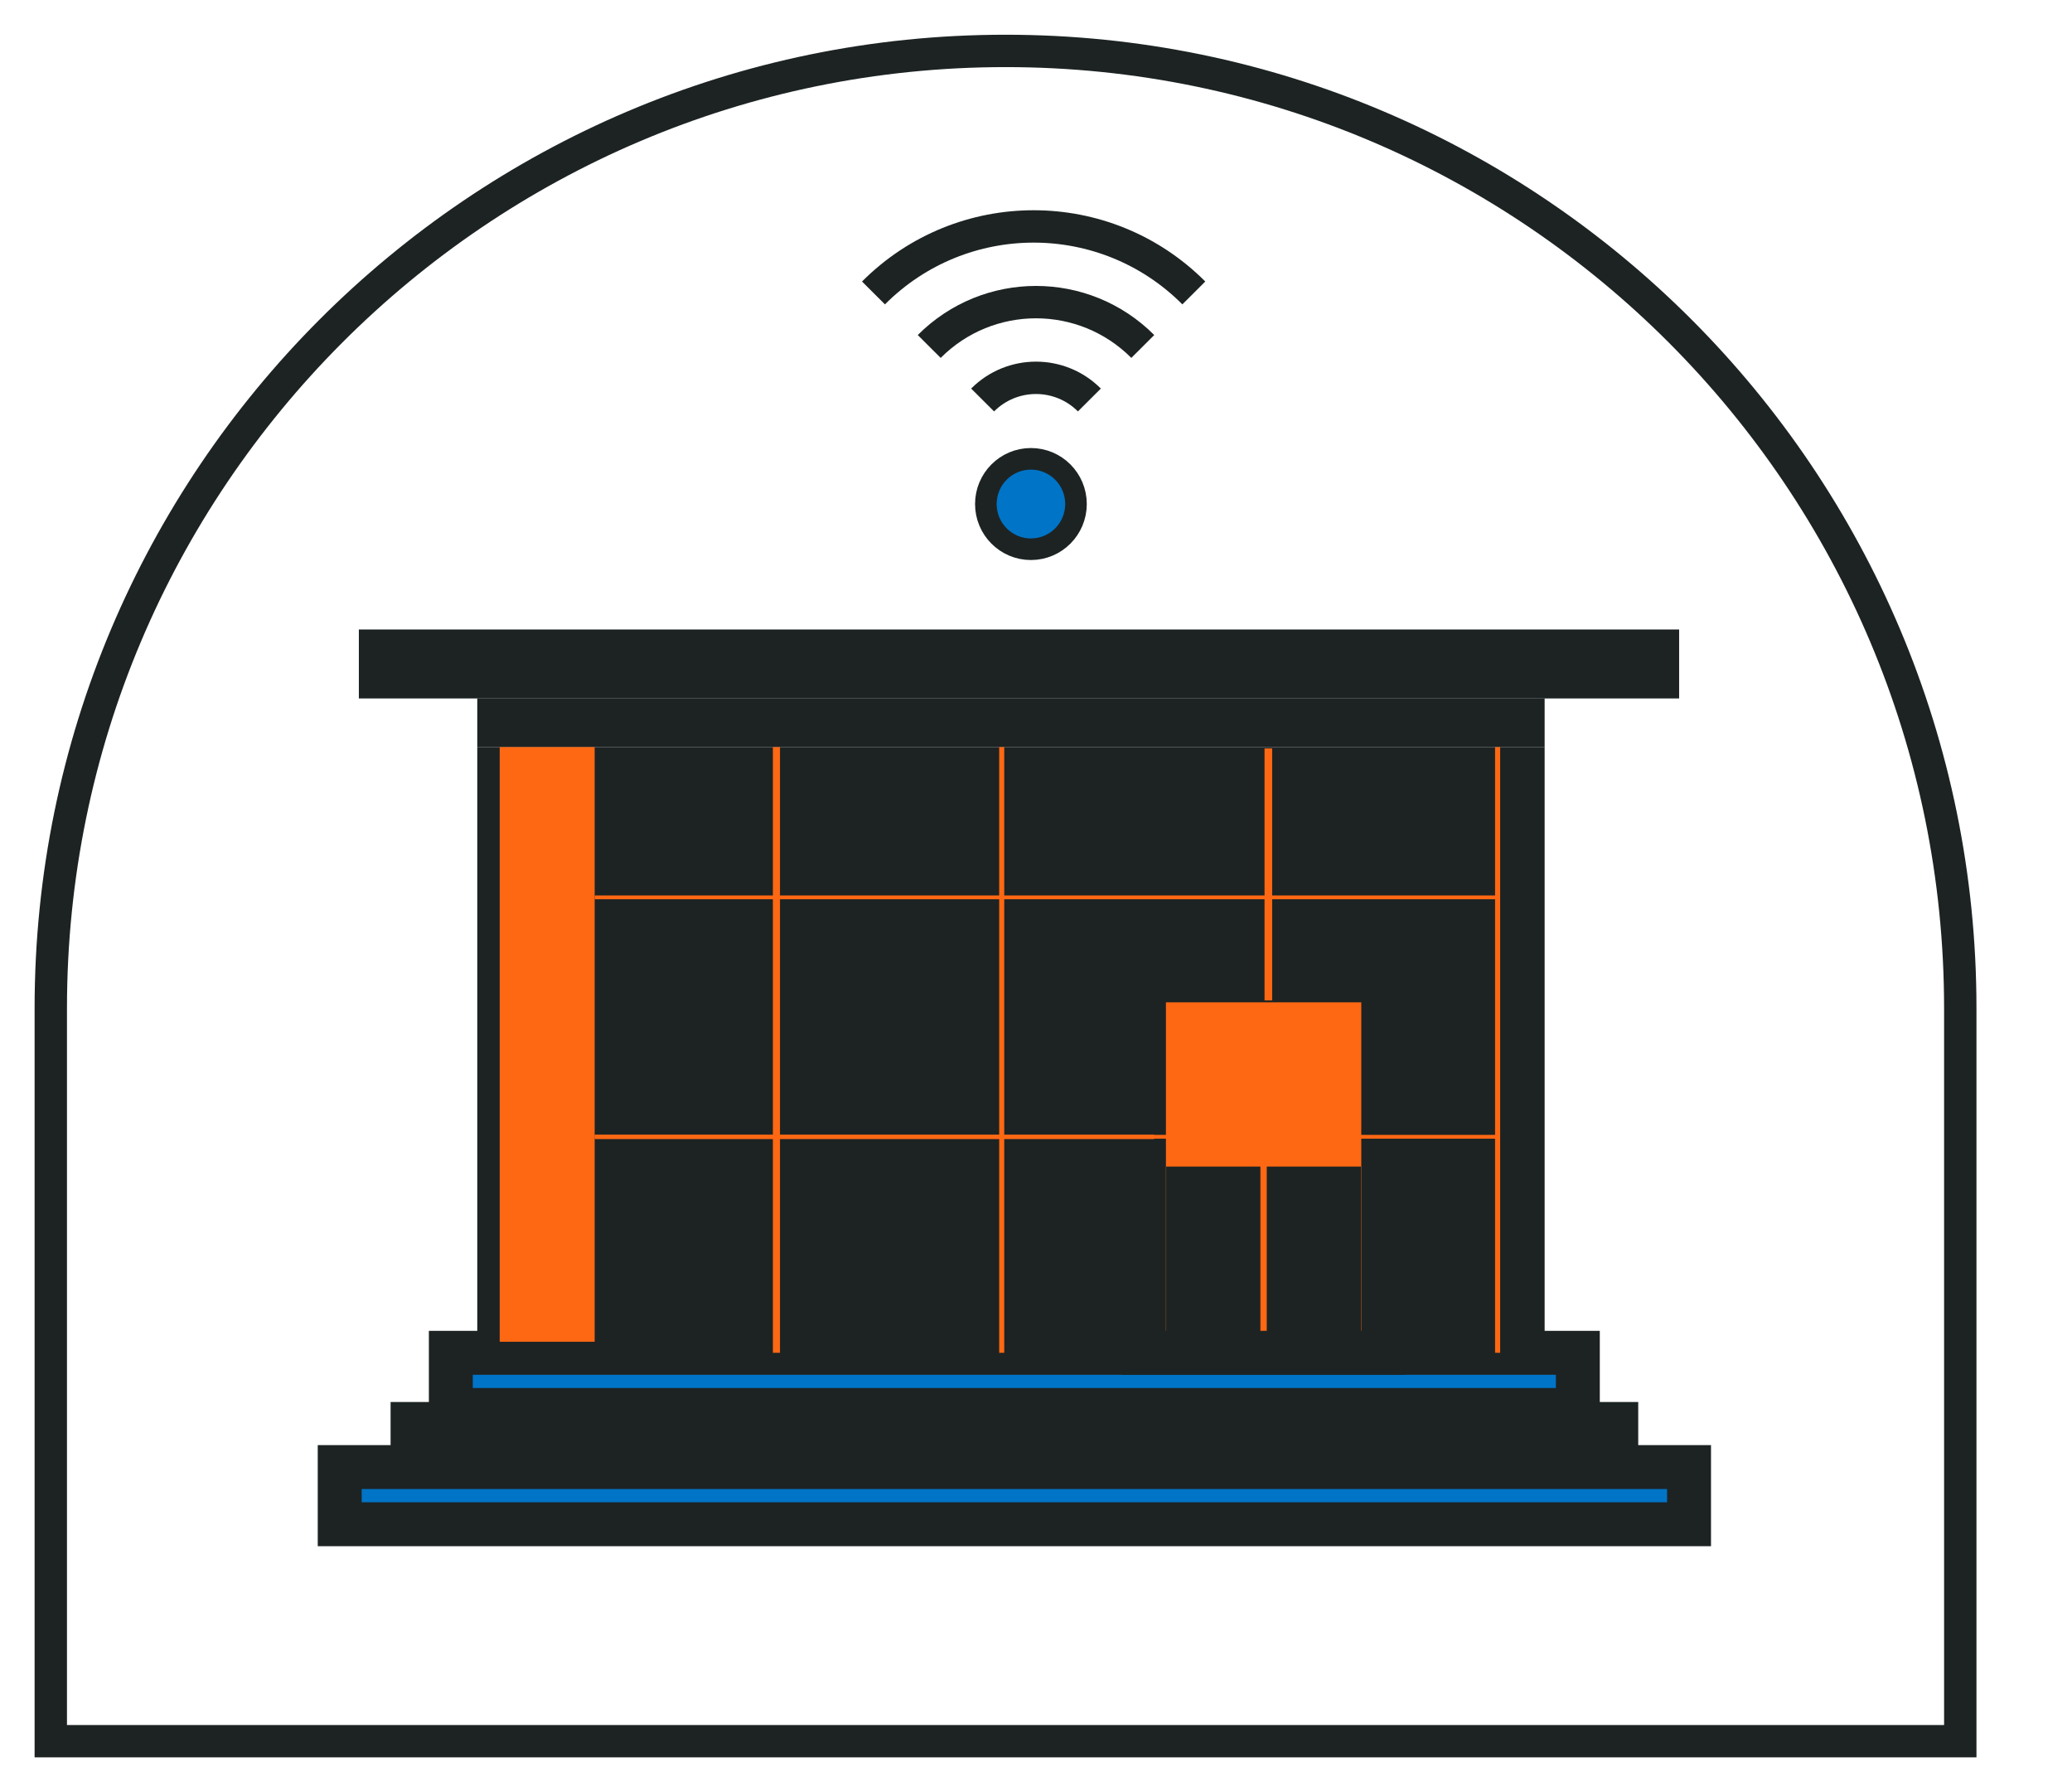 <svg width="192" height="166" viewBox="0 0 192 166" fill="none" xmlns="http://www.w3.org/2000/svg">
<path d="M93.177 4.718C142.006 4.718 181.647 44.462 181.647 93.419V161.349H4.706V93.419C4.706 44.467 44.352 4.718 93.177 4.718Z" stroke="#1D2323" stroke-width="3" stroke-miterlimit="10"/>
<path d="M143.132 69.229H44.226V125.358H143.132V69.229Z" fill="#1D2323"/>
<path d="M146.209 125.359H41.776V130.656H146.209V125.359Z" fill="#0074C7" stroke="#1D2323" stroke-width="4.07" stroke-miterlimit="10"/>
<path d="M143.132 64.722H44.226V69.23H143.132V64.722Z" fill="#1D2323"/>
<path d="M151.073 130.649H36.925V135.947H151.073V130.649Z" fill="#1D2323" stroke="#1D2323" stroke-width="1.462" stroke-miterlimit="10"/>
<path d="M31.479 135.947H156.514V141.245H31.479V135.947Z" fill="#0074C7" stroke="#1D2323" stroke-width="4.07" stroke-miterlimit="10"/>
<path d="M128.177 90.846H106.005V125.358H128.177V90.846Z" fill="#FF6813" stroke="#1D2323" stroke-width="4.07" stroke-miterlimit="10"/>
<path d="M72.276 69.229H71.618V125.358H72.276V69.229Z" fill="#FF6813"/>
<path d="M93.057 69.229H92.588V125.358H93.057V69.229Z" fill="#FF6813"/>
<path d="M139.01 69.229H138.54V125.358H139.01V69.229Z" fill="#FF6813"/>
<path d="M138.778 83.331V82.98H55.108V83.331H138.778Z" fill="#FF6813"/>
<path d="M138.778 105.515V105.164H55.108V105.515H138.778Z" fill="#FF6813"/>
<path d="M106.944 105.554V105.137H55.114V105.554H106.944Z" fill="#FF6813"/>
<path d="M155.595 58.331H33.253V64.722H155.595V58.331Z" fill="#1D2323"/>
<path d="M116.794 108.103H108.061V123.497H116.794V108.103Z" fill="#1D2323"/>
<path d="M126.115 108.103H117.383V123.497H126.115V108.103Z" fill="#1D2323"/>
<path d="M55.103 69.229H46.305V124.335H55.103V69.229Z" fill="#FF6813"/>
<path d="M117.883 69.352H117.177V92.705H117.883V69.352Z" fill="#FF6813"/>
<path d="M80.941 27.146C89.138 18.928 102.428 18.928 110.625 27.146" stroke="#1D2323" stroke-width="3"/>
<path d="M86.105 32.106C91.57 26.627 100.43 26.627 105.895 32.106" stroke="#1D2323" stroke-width="3"/>
<path d="M91.053 37.066C93.785 34.327 98.215 34.327 100.947 37.066" stroke="#1D2323" stroke-width="3"/>
<path d="M99.706 46.706C99.706 49.022 97.834 50.896 95.529 50.896C93.225 50.896 91.353 49.022 91.353 46.706C91.353 44.39 93.225 42.517 95.529 42.517C97.834 42.517 99.706 44.39 99.706 46.706Z" fill="#0074C7" stroke="#1D2323" stroke-width="2"/>
</svg>
